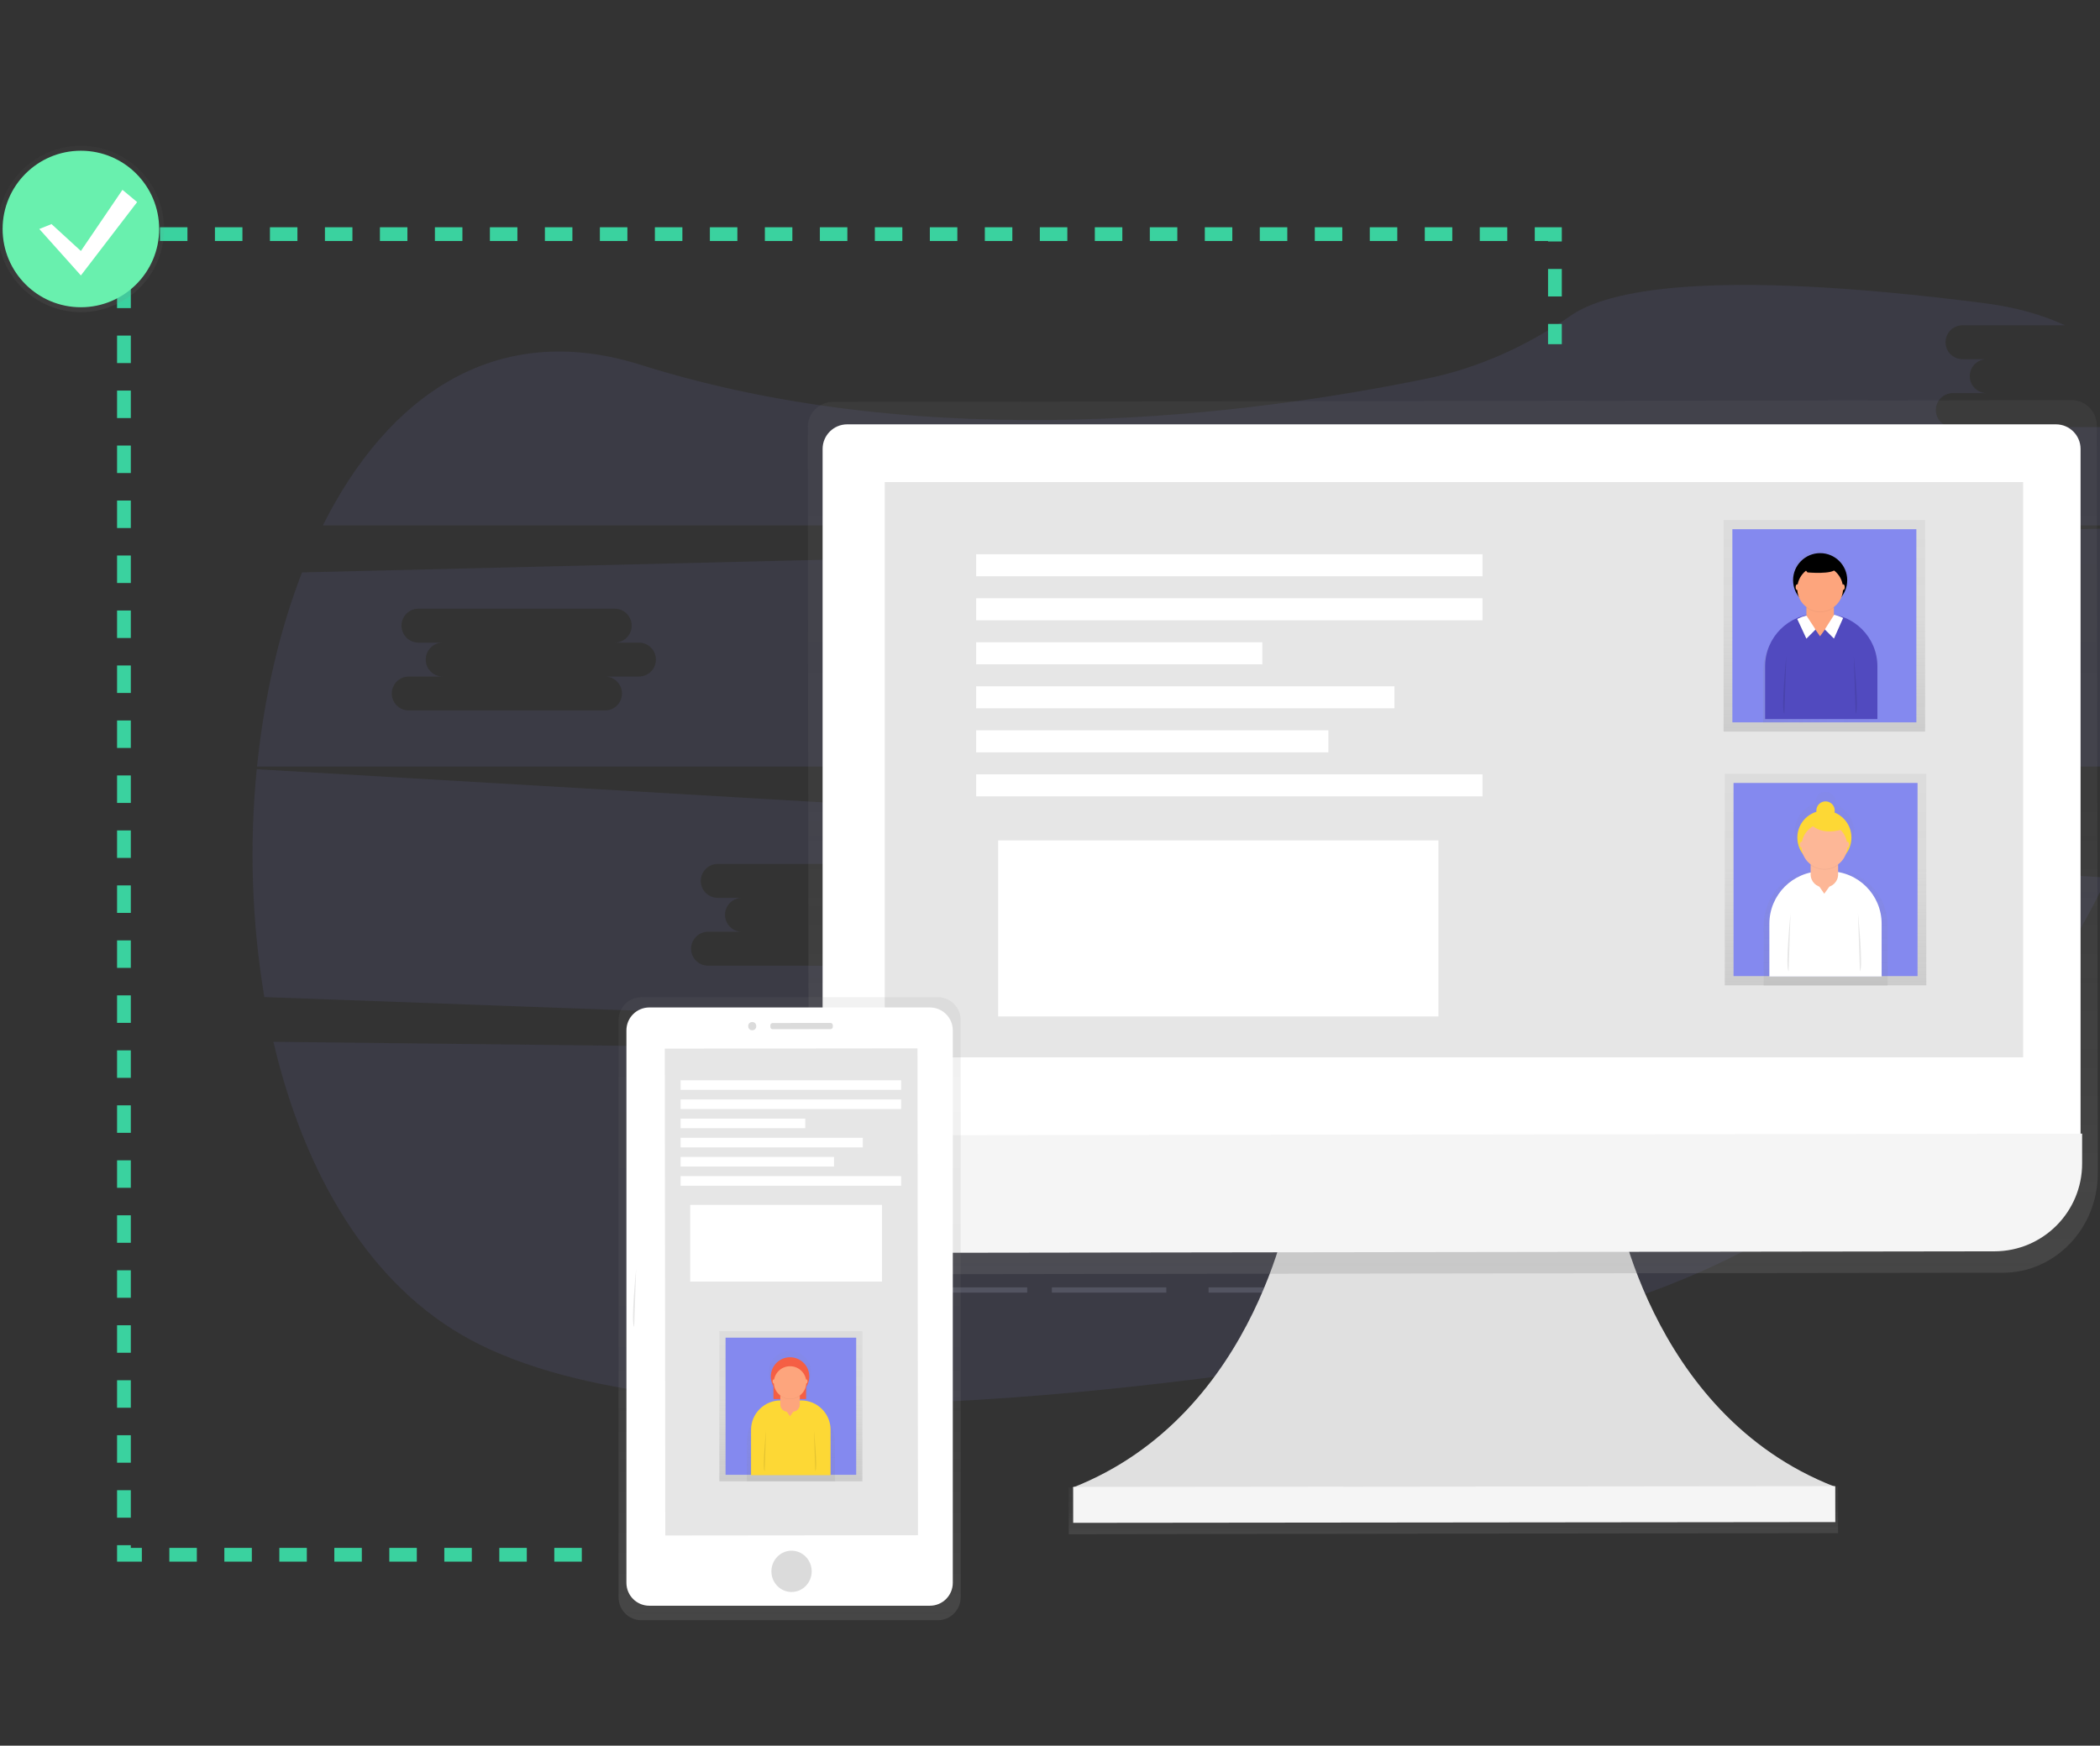 <?xml version="1.0" encoding="utf-8"?>
<!-- Generator: Adobe Illustrator 16.0.3, SVG Export Plug-In . SVG Version: 6.00 Build 0)  -->
<!DOCTYPE svg PUBLIC "-//W3C//DTD SVG 1.1//EN" "http://www.w3.org/Graphics/SVG/1.1/DTD/svg11.dtd">
<svg version="1.1" id="accd1a1b-d405-4dd1-89fa-f32239092656"
	 xmlns="http://www.w3.org/2000/svg" xmlns:xlink="http://www.w3.org/1999/xlink" x="0px" y="0px" width="916.48px" height="762px"
	 viewBox="0 0 916.48 762" enable-background="new 0 0 916.48 762" xml:space="preserve">
<rect x="0" y="0" width="916.48" height="762" fill="#333333" stroke="none"/>
<g>
	<path opacity="0.1" fill="#8489EF" enable-background="new    " d="M119.318,454.752c13.338,57.013,41.576,106.295,86.202,130.184
		c92.742,49.645,301.899,24.043,458-5.378c78.879-14.815,150.476-55.745,203.264-116.2L119.318,454.752z"/>
	<path opacity="0.1" fill="#8489EF" enable-background="new    " d="M937.896,186.408h-85.649c-4.09,0-7.403-3.314-7.403-7.403
		c0-4.089,3.313-7.404,7.403-7.404h14.806c-4.088,0-7.402-3.314-7.402-7.403s3.314-7.403,7.402-7.403l0,0H856.48
		c-4.089,0-7.403-3.314-7.403-7.403c0-4.088,3.314-7.403,7.403-7.403h44.703c-9.92-4.61-21.514-7.891-34.868-9.612
		c-121.894-15.66-165.414-5.302-180.766,5.378c-18.94,13.139-40.07,22.805-62.652,27.461
		c-75.208,15.514-215.856,34.185-343.337-5.978c-63.359-19.978-110.452,13.769-138.675,70.136h811.878
		c-1.06-16.381-4.233-31.503-10.058-44.75C941.368,185.776,939.661,186.41,937.896,186.408z"/>
	<path opacity="0.1" fill="#8489EF" enable-background="new    " d="M112.05,335.771c-3.291,33.156-2.175,66.603,3.318,99.465
		l751.984,27.499c20.934-24.079,38.509-50.883,52.249-79.68L112.05,335.771z M409.469,406.729h-14.807
		c4.089,0,7.402,3.314,7.402,7.404c0,4.088-3.313,7.402-7.402,7.402h-85.649c-4.089,0-7.403-3.314-7.403-7.402
		c0-4.09,3.314-7.404,7.403-7.404h14.806c-4.089,0-7.403-3.314-7.403-7.402c0-4.089,3.314-7.404,7.403-7.404h-10.572
		c-4.089,0-7.403-3.314-7.403-7.402c0-4.089,3.314-7.403,7.403-7.403h85.649c4.089,0,7.403,3.314,7.403,7.403
		c0,4.088-3.314,7.402-7.403,7.402l0,0h10.573c4.088,0,7.403,3.315,7.403,7.404C416.872,403.414,413.557,406.729,409.469,406.729
		L409.469,406.729z"/>
	<path opacity="0.1" fill="#8489EF" enable-background="new    " d="M952.803,229.882l-820.991,19.978
		c-9.981,25.663-16.566,54.685-19.64,84.774h826.247c5.395-17.67,9.385-35.74,11.933-54.04
		C952.811,262.906,953.794,245.81,952.803,229.882z M278.847,295.316H264.04c4.088,0,7.402,3.314,7.402,7.403
		c0,4.088-3.314,7.403-7.402,7.403h-85.649c-4.089,0-7.403-3.315-7.403-7.403c0-4.089,3.314-7.403,7.403-7.403h14.806
		c-4.089,0-7.403-3.314-7.403-7.403s3.314-7.403,7.403-7.403h-10.572c-4.089,0-7.403-3.315-7.403-7.403
		c0-4.089,3.314-7.403,7.403-7.403h85.649c4.088,0,7.403,3.314,7.403,7.403c0,4.088-3.315,7.403-7.403,7.403h10.573
		c4.089,0,7.403,3.314,7.403,7.403S282.936,295.316,278.847,295.316z"/>
	<g opacity="0.1">
		<path fill="none" stroke="#535461" stroke-width="2" stroke-miterlimit="10" d="M630.818,603.3c0,0,21.669-53.401,62.131-73.21
			c17.031-8.189,30.946-21.685,39.654-38.457c4.069-8.002,7.395-16.361,9.936-24.971"/>
		<path fill="#8489EF" d="M767.965,454.021c-4.219,5.303-26.048,13.063-26.048,13.063s2.628-23.051,6.846-28.314
			c4.542-5.047,12.315-5.457,17.362-0.916c4.618,4.155,5.411,11.103,1.848,16.191L767.965,454.021z"/>
		<path fill="#8489EF" d="M760.473,496.021c-6.424,2.158-28.951-3.212-28.951-3.212s14.714-17.888,21.138-20.048
			c6.563-1.74,13.294,2.169,15.034,8.731C769.277,487.463,766.188,493.68,760.473,496.021z"/>
		<path fill="#8489EF" d="M719.857,545.657c-6.631-1.376-23.374-17.388-23.374-17.388s21.729-8.014,28.368-6.639
			c6.541,1.822,10.365,8.602,8.542,15.143c-1.653,5.931-7.438,9.725-13.536,8.876V545.657z"/>
		<path fill="#8489EF" d="M680.67,576.3c-6.769-0.238-25.978-13.185-25.978-13.185s20.069-11.549,26.839-11.334
			c6.786-0.213,12.459,5.117,12.672,11.904c0.212,6.785-5.117,12.459-11.904,12.672C681.756,576.374,681.211,576.354,680.67,576.3z"
			/>
		<path fill="#8489EF" d="M710.544,477.803c0.869,6.724,15.537,24.641,15.537,24.641s9.658-21.053,8.798-27.775
			c-1.306-6.663-7.766-11.006-14.429-9.701C714.396,466.154,710.158,471.645,710.544,477.803z"/>
		<path fill="#8489EF" d="M665.165,514.215c2.835,6.147,22.198,18.863,22.198,18.863s2.92-22.98,0.084-29.127
			c-2.439-6.338-9.554-9.496-15.89-7.055c-6.337,2.438-9.495,9.554-7.056,15.89c0.19,0.493,0.412,0.974,0.663,1.437V514.215z"/>
		<path fill="#8489EF" d="M625.917,555.662c1.752,6.545,18.694,22.344,18.694,22.344s6.762-22.152,5.002-28.699
			c-2.189-6.427-9.174-9.861-15.602-7.672C628.18,543.621,624.719,549.617,625.917,555.662L625.917,555.662z"/>
		<path opacity="0.25" enable-background="new    " d="M767.965,454.021c-4.219,5.303-26.048,13.063-26.048,13.063
			s2.628-23.051,6.846-28.314c4.542-5.047,12.315-5.457,17.362-0.916c4.618,4.155,5.411,11.103,1.848,16.191L767.965,454.021z"/>
		<path opacity="0.25" enable-background="new    " d="M760.473,496.021c-6.424,2.158-28.951-3.212-28.951-3.212
			s14.714-17.888,21.138-20.048c6.563-1.74,13.294,2.169,15.034,8.731C769.277,487.463,766.188,493.68,760.473,496.021z"/>
		<path opacity="0.25" enable-background="new    " d="M719.857,545.657c-6.631-1.376-23.374-17.388-23.374-17.388
			s21.729-8.014,28.368-6.639c6.541,1.822,10.365,8.602,8.542,15.143c-1.653,5.931-7.438,9.725-13.536,8.876V545.657z"/>
		<path opacity="0.25" enable-background="new    " d="M680.67,576.3c-6.769-0.238-25.978-13.185-25.978-13.185
			s20.069-11.549,26.839-11.334c6.786-0.213,12.459,5.117,12.672,11.904c0.212,6.785-5.117,12.459-11.904,12.672
			C681.756,576.374,681.211,576.354,680.67,576.3z"/>
		<path opacity="0.25" enable-background="new    " d="M710.544,477.803c0.869,6.724,15.537,24.641,15.537,24.641
			s9.658-21.053,8.798-27.775c-1.306-6.663-7.766-11.006-14.429-9.701C714.396,466.154,710.158,471.645,710.544,477.803z"/>
		<path opacity="0.25" enable-background="new    " d="M665.165,514.215c2.835,6.147,22.198,18.863,22.198,18.863
			s2.92-22.98,0.084-29.127c-2.439-6.338-9.554-9.496-15.89-7.055c-6.337,2.438-9.495,9.554-7.056,15.89
			c0.19,0.493,0.412,0.974,0.663,1.437V514.215z"/>
		<path opacity="0.25" enable-background="new    " d="M625.917,555.662c1.752,6.545,18.694,22.344,18.694,22.344
			s6.762-22.152,5.002-28.699c-2.189-6.427-9.174-9.861-15.602-7.672C628.18,543.621,624.719,549.617,625.917,555.662
			L625.917,555.662z"/>
	</g>
	<g opacity="0.1">
		<path fill="none" stroke="#535461" stroke-width="2" stroke-miterlimit="10" d="M615.451,525.219c0,0,2.736-57.566,34.339-89.676
			c13.328-13.389,21.956-30.738,24.588-49.445c1.185-8.891,1.553-17.872,1.099-26.831"/>
		<path fill="#8489EF" d="M695.361,338.913c-2.22,6.4-20.246,20.946-20.246,20.946s-5.148-22.583-2.928-28.983
			c1.773-6.554,8.523-10.431,15.078-8.658c6.554,1.772,10.43,8.523,8.657,15.077C695.773,337.847,695.586,338.387,695.361,338.913z"
			/>
		<path fill="#8489EF" d="M702.185,380.989c-5.379,4.165-28.383,6.578-28.383,6.578s7.952-21.761,13.292-25.925
			c5.074-4.511,12.845-4.056,17.357,1.019c4.511,5.074,4.055,12.845-1.02,17.356C703.038,380.367,702.621,380.692,702.185,380.989z"
			/>
		<path fill="#8489EF" d="M680.325,441.32c-6.716,0.899-27.815-8.651-27.815-8.651s17.85-14.768,24.588-15.667
			c6.656-1.336,13.137,2.978,14.473,9.635c1.335,6.657-2.979,13.137-9.636,14.473c-0.521,0.104-1.049,0.176-1.579,0.211H680.325z"/>
		<path fill="#8489EF" d="M653.517,483.22c-6.47,2.021-28.883-3.842-28.883-3.842s15.09-17.573,21.56-19.593
			c6.597-1.609,13.248,2.432,14.858,9.028c1.467,6.01-1.761,12.173-7.535,14.392V483.22z"/>
		<path fill="#8489EF" d="M649.037,380.389c3.073,6.054,22.836,18.095,22.836,18.095s2.128-23.051-0.915-29.121
			c-3.429-5.86-10.959-7.831-16.819-4.401C648.797,368.087,646.612,374.696,649.037,380.389L649.037,380.389z"/>
		<path fill="#8489EF" d="M618.302,429.795c4.719,4.863,27.201,10.435,27.201,10.435s-4.864-22.644-9.582-27.507
			c-5.023-4.568-12.799-4.2-17.366,0.822c-4.168,4.583-4.275,11.549-0.253,16.258V429.795z"/>
		<path fill="#8489EF" d="M595.021,481.906c3.842,5.594,25.049,14.883,25.049,14.883s-0.968-23.143-4.794-28.736
			c-4.237-5.307-11.973-6.172-17.278-1.936c-4.755,3.797-6.017,10.5-2.969,15.766L595.021,481.906z"/>
	</g>
	<rect x="391.058" y="266.464" fill="#535461" width="5.379" height="76.068"/>
	<rect x="391.058" y="368.656" fill="#535461" width="5.379" height="43.029"/>
	<path fill="#EAEAF3" d="M499.014,203.458h34.576c1.485,0,2.689,1.204,2.689,2.689l0,0c0,1.485-1.204,2.689-2.689,2.689h-34.576
		c-1.485,0-2.689-1.204-2.689-2.689l0,0C496.324,204.662,497.528,203.458,499.014,203.458z"/>
	<circle fill="#EAEAF3" cx="550.109" cy="206.531" r="3.842"/>
	<rect x="459.059" y="561.946" fill="#535461" width="49.943" height="2.306"/>
	<rect x="527.443" y="561.946" fill="#535461" width="33.039" height="2.306"/>
	<rect x="415.262" y="561.946" fill="#535461" width="33.039" height="2.306"/>
	<rect x="579.691" y="561.946" fill="#535461" width="33.04" height="2.306"/>
</g>
<title>real-time sync</title>
<path fill="#E0E0E0" d="M704.47,520.786c0,0,14,96.19,96.19,128.14l-166.3,0.23l-166.301,0.23
	c82.061-32.181,95.851-128.41,95.851-128.41L704.47,520.786z"/>
<linearGradient id="SVGID_1_" gradientUnits="userSpaceOnUse" x1="681.622" y1="28.43" x2="681.622" y2="48.749" gradientTransform="matrix(1 -0.001 -0.001 -1 -47.279 698.842)">
	<stop  offset="0" style="stop-color:#808080;stop-opacity:0.25"/>
	<stop  offset="0.54" style="stop-color:#808080;stop-opacity:0.12"/>
	<stop  offset="1" style="stop-color:#808080;stop-opacity:0.1"/>
</linearGradient>
<polygon fill="url(#SVGID_1_)" points="466.404,649.376 802.144,648.907 802.172,669.227 466.433,669.695 "/>
<rect x="468.095" y="649.141" transform="matrix(-1 0.001 -0.001 -1 1269.706 1313.076)" fill="#F5F5F5" width="332.6" height="15.68"/>
<linearGradient id="SVGID_2_" gradientUnits="userSpaceOnUse" x1="682.403" y1="144.41" x2="682.403" y2="512.04" gradientTransform="matrix(1 0 0 -1.04 -48.39 709.389)">
	<stop  offset="0" style="stop-color:#808080;stop-opacity:0.25"/>
	<stop  offset="0.54" style="stop-color:#808080;stop-opacity:0.12"/>
	<stop  offset="1" style="stop-color:#808080;stop-opacity:0.1"/>
</linearGradient>
<path fill="url(#SVGID_2_)" d="M904.24,174.656l-540.9,0.75c-6.127,0.147-10.976,5.233-10.83,11.36l0.42,315.581v10.51
	c0,24,18.63,43.39,41.551,43.359l479.609-0.659c22.91,0,41.46-19.49,41.43-43.471v-10.5l-0.42-315.58
	c0.14-6.129-4.716-11.21-10.844-11.35C904.25,174.656,904.245,174.656,904.24,174.656z"/>
<path fill="#FFFFFF" d="M369.76,185.226h527.49c5.938,0,10.75,4.813,10.75,10.75l0,0v300.32l0,0H359l0,0v-300.32
	c0-5.937,4.813-10.75,10.75-10.75C369.753,185.226,369.757,185.226,369.76,185.226z"/>
<path fill="#F5F5F5" d="M870.41,546.216l-472.36,0.65c-21.163,0.027-38.342-17.106-38.37-38.27l0,0v-13l549-0.761v13
	c0.033,21.164-17.096,38.348-38.26,38.38C870.417,546.216,870.413,546.216,870.41,546.216z"/>
<rect x="386.12" y="210.426" fill="#E6E6E6" width="496.81" height="251.12"/>
<linearGradient id="SVGID_3_" gradientUnits="userSpaceOnUse" x1="702.189" y1="447.674" x2="702.189" y2="540.014" gradientTransform="matrix(1 0 0 -1 94 767)">
	<stop  offset="0" style="stop-color:#808080;stop-opacity:0.25"/>
	<stop  offset="0.54" style="stop-color:#808080;stop-opacity:0.12"/>
	<stop  offset="1" style="stop-color:#808080;stop-opacity:0.1"/>
</linearGradient>
<rect x="752.22" y="226.986" fill="url(#SVGID_3_)" width="87.94" height="92.34"/>
<rect x="756.04" y="231.006" fill="#8489EF" width="80.3" height="84.31"/>
<g opacity="0.5">
	
		<linearGradient id="SVGID_4_" gradientUnits="userSpaceOnUse" x1="817.2" y1="420.316" x2="868" y2="420.316" gradientTransform="matrix(1 0 0 -1 -47.76 698)">
		<stop  offset="0" style="stop-color:#808080;stop-opacity:0.25"/>
		<stop  offset="0.54" style="stop-color:#808080;stop-opacity:0.12"/>
		<stop  offset="1" style="stop-color:#808080;stop-opacity:0.1"/>
	</linearGradient>
	<path fill="url(#SVGID_4_)" d="M801.68,268.496l-1-0.36l-0.06,0.09h-0.061v-2.72c0.001-0.335-0.026-0.669-0.079-1
		c1.619-1.192,2.859-2.828,3.569-4.71c4.14-5.366,3.146-13.071-2.22-17.21s-13.07-3.145-17.21,2.22
		c-3.407,4.416-3.407,10.574,0,14.99c0.71,1.882,1.95,3.518,3.57,4.71c-0.054,0.331-0.08,0.665-0.08,1v3l0,0
		c-11.029,3.045-18.669,13.078-18.67,24.52v22.31h50.8v-22.34C820.243,281.593,812.658,271.58,801.68,268.496z"/>
</g>
<path fill="#514ABF" d="M793.3,267.946h3.101c12.663,0,22.93,10.266,22.93,22.93l0,0v23l0,0h-49l0,0v-23
	c0-12.664,10.266-22.93,22.93-22.93C793.273,267.946,793.287,267.946,793.3,267.946z"/>
<path fill="#FDA57D" d="M793.98,259.956h0.75c3.104,0,5.619,2.517,5.619,5.62v3.75c0,3.104-2.516,5.62-5.619,5.62h-0.75
	c-3.104,0-5.62-2.516-5.62-5.62v-3.75C788.36,262.473,790.876,259.956,793.98,259.956z"/>
<polygon opacity="0.05" enable-background="new    " points="784.2,270.596 788.22,279.216 792.21,275.226 788.22,269.096 "/>
<path fill="#FFFFFF" d="M784.34,270.176l4,8.62l4-4l-4-6.12l-1.84,0.56c-0.181,0.056-0.357,0.123-0.53,0.2L784.34,270.176z"/>
<polygon opacity="0.05" enable-background="new    " points="804.52,270.176 800.49,279.216 796.49,275.226 800.6,268.776 "/>
<path fill="#FFFFFF" d="M804.38,269.756l-4,9l-4-4l4.11-6.45l0.75,0.22c0.813,0.232,1.612,0.516,2.39,0.85L804.38,269.756z"/>
<polygon fill="#FDA57D" points="792.05,274.486 794.29,277.746 796.65,274.486 "/>
<path opacity="0.1" enable-background="new    " d="M779.57,286.296c0,0-2.38,23.69-0.84,25.23"/>
<path opacity="0.1" enable-background="new    " d="M809.01,286.296c0,0,2.38,23.69,0.84,25.23"/>
<path opacity="0.05" enable-background="new    " d="M794.35,267.226c2.13,0,4.204-0.679,5.92-1.94
	c-0.466-2.908-2.975-5.048-5.92-5.05l0,0c-2.945,0.002-5.453,2.142-5.92,5.05C790.146,266.547,792.221,267.227,794.35,267.226z"/>
<circle cx="794.35" cy="253.256" r="11.81"/>
<circle fill="#FDA57D" cx="794.35" cy="256.956" r="9.99"/>
<path opacity="0.05" enable-background="new    " d="M786.3,247.056l2.521,3.08c0,0,11.069,1,12.33-1.54
	c1.26-2.54-7.29-4.35-7.29-4.35L786.3,247.056z"/>
<path d="M786.3,246.776l2.521,3.08c0,0,11.069,1,12.33-1.54c1.26-2.54-7.29-4.35-7.29-4.35L786.3,246.776z"/>
<ellipse fill="#FDA57D" cx="784.34" cy="256.306" rx="0.7" ry="1.26"/>
<ellipse fill="#FDA57D" cx="804.38" cy="256.306" rx="0.7" ry="1.26"/>
<linearGradient id="SVGID_5_" gradientUnits="userSpaceOnUse" x1="702.7" y1="336.904" x2="702.7" y2="429.244" gradientTransform="matrix(1 0 0 -1 94 767)">
	<stop  offset="0" style="stop-color:#808080;stop-opacity:0.25"/>
	<stop  offset="0.54" style="stop-color:#808080;stop-opacity:0.12"/>
	<stop  offset="1" style="stop-color:#808080;stop-opacity:0.1"/>
</linearGradient>
<rect x="752.73" y="337.756" fill="url(#SVGID_5_)" width="87.939" height="92.339"/>
<rect x="756.55" y="341.766" fill="#8489EF" width="80.3" height="84.31"/>
<g opacity="0.5">
	
		<linearGradient id="SVGID_6_" gradientUnits="userSpaceOnUse" x1="844.519" y1="267.744" x2="844.519" y2="352.29" gradientTransform="matrix(1 0 0 -1 -47.76 698)">
		<stop  offset="0" style="stop-color:#808080;stop-opacity:0.25"/>
		<stop  offset="0.54" style="stop-color:#808080;stop-opacity:0.12"/>
		<stop  offset="1" style="stop-color:#808080;stop-opacity:0.1"/>
	</linearGradient>
	<path fill="url(#SVGID_6_)" d="M802.77,379.756v-3.1c0-0.15,0-0.31,0-0.46c1.701-1.273,2.999-3.009,3.74-5
		c4.401-5.708,3.342-13.902-2.365-18.303c-0.943-0.727-1.98-1.321-3.085-1.767c0.539-2.393-0.963-4.769-3.355-5.307
		c-2.393-0.539-4.769,0.963-5.307,3.355c-0.117,0.519-0.14,1.055-0.067,1.582c-6.889,2.12-10.755,9.422-8.635,16.311
		c0.461,1.498,1.188,2.899,2.145,4.139c0.741,1.991,2.039,3.727,3.74,5c0,0.15,0,0.3,0,0.46v3.28
		c-11.517,2.208-19.85,12.273-19.87,24v26.31h54.1v-26.27C823.807,391.798,814.837,381.469,802.77,379.756z"/>
</g>
<path fill="#FFFFFF" d="M795.15,380.316h3.1c12.664,0,22.93,10.266,22.93,22.93v23l0,0h-49l0,0v-23
	c0-12.664,10.267-22.93,22.931-22.93H795.15z"/>
<path fill="#FDB797" d="M795.82,372.326h0.75c3.104,0,5.62,2.516,5.62,5.62v3.75c0,3.104-2.517,5.62-5.62,5.62h-0.75
	c-3.104,0-5.62-2.516-5.62-5.62v-3.75C790.2,374.842,792.716,372.326,795.82,372.326z"/>
<polygon fill="#FDB797" points="793.9,386.856 796.14,390.116 798.49,386.856 "/>
<path opacity="0.1" enable-background="new    " d="M781.42,398.656c0,0-2.38,23.689-0.84,25.23"/>
<path opacity="0.1" enable-background="new    " d="M810.86,398.656c0,0,2.38,23.689,0.84,25.23"/>
<path opacity="0.05" enable-background="new    " d="M796.24,379.596c2.129,0,4.203-0.679,5.92-1.94
	c-0.467-2.908-2.975-5.048-5.92-5.05l0,0c-2.976-0.038-5.529,2.111-6,5.05C791.979,378.933,794.083,379.614,796.24,379.596z"/>
<circle fill="#FDD835" cx="796.2" cy="365.626" r="11.81"/>
<circle fill="#FDB797" cx="796.2" cy="369.326" r="9.99"/>
<ellipse fill="#FDB797" cx="786.18" cy="368.676" rx="0.7" ry="1.26"/>
<ellipse fill="#FDB797" cx="806.23" cy="368.676" rx="0.699" ry="1.26"/>
<circle fill="#FDD835" cx="796.7" cy="353.816" r="4.01"/>
<path fill="#FDD835" d="M788.67,357.826c0,0,4,8,16.061,4l-4-4H788.67z"/>
<rect x="426.01" y="241.937" fill="#FFFFFF" width="220.98" height="9.61"/>
<rect x="426.01" y="261.146" fill="#FFFFFF" width="220.98" height="9.61"/>
<rect x="426.01" y="280.366" fill="#FFFFFF" width="124.9" height="9.61"/>
<rect x="426.01" y="299.576" fill="#FFFFFF" width="182.55" height="9.61"/>
<rect x="426.01" y="318.796" fill="#FFFFFF" width="153.721" height="9.61"/>
<rect x="426.01" y="338.006" fill="#FFFFFF" width="220.98" height="9.61"/>
<rect x="435.62" y="366.836" fill="#FFFFFF" width="192.149" height="76.86"/>
<polyline fill="none" stroke="#3AD29F" stroke-width="6" stroke-miterlimit="10" stroke-dasharray="12" points="253.907,678.671 
	54.09,678.671 54.09,102.201 678.6,102.201 678.6,150.241 "/>
<g opacity="0.5">
	
		<linearGradient id="SVGID_7_" gradientUnits="userSpaceOnUse" x1="-58.7" y1="630.743" x2="-58.7" y2="703.344" gradientTransform="matrix(1 0 0 -1 94 767)">
		<stop  offset="0" style="stop-color:#808080;stop-opacity:0.25"/>
		<stop  offset="0.54" style="stop-color:#808080;stop-opacity:0.12"/>
		<stop  offset="1" style="stop-color:#808080;stop-opacity:0.1"/>
	</linearGradient>
	<circle fill="url(#SVGID_7_)" cx="35.3" cy="99.956" r="36.3"/>
</g>
<circle fill="#69F0AE" cx="35.3" cy="99.956" r="34.16"/>
<polygon fill="#FFFFFF" points="22.49,97.816 35.3,109.556 53.44,82.866 59.85,88.206 35.3,120.236 17.15,99.956 "/>
<linearGradient id="SVGID_8_" gradientUnits="userSpaceOnUse" x1="392.97" y1="-7.027" x2="392.97" y2="260.432" gradientTransform="matrix(1 0 0 -1.02 -48.37 701.81)">
	<stop  offset="0" style="stop-color:#808080;stop-opacity:0.25"/>
	<stop  offset="0.54" style="stop-color:#808080;stop-opacity:0.12"/>
	<stop  offset="1" style="stop-color:#808080;stop-opacity:0.1"/>
</linearGradient>
<path fill="url(#SVGID_8_)" d="M279.94,435.295h129.32c5.523,0,10,4.477,10,10v251.94c0,5.522-4.477,10-10,10H279.94
	c-5.523,0-10-4.478-10-10v-251.94C269.94,439.771,274.417,435.295,279.94,435.295z"/>
<path fill="#FFFFFF" d="M283.38,439.765h122.44c5.523,0,10,4.478,10,10v241.15c0,5.522-4.477,10-10,10H283.38
	c-5.523,0-10-4.478-10-10v-241.15C273.38,444.242,277.857,439.765,283.38,439.765z"/>
<rect x="290.013" y="457.815" transform="matrix(-1 0.001 -0.001 -1 691.095 1127.667)" fill="#E6E6E6" width="110.28" height="212.52"/>
<ellipse transform="matrix(-0.001 -1 1 -0.001 -339.854 1031.904)" fill="#DBDBDB" cx="345.313" cy="685.645" rx="9.01" ry="8.79"/>
<ellipse fill="#DBDBDB" cx="328.291" cy="447.919" rx="1.76" ry="1.8"/>
<path fill="#DBDBDB" d="M337.199,446.557l25.26-0.035c0.552-0.002,1,0.445,1.001,0.998l0.001,0.699c0,0.553-0.446,1.002-0.999,1.002
	l-25.26,0.035c-0.552,0.001-1-0.446-1.001-0.998l-0.001-0.7C336.2,447.006,336.646,446.557,337.199,446.557z"/>
<linearGradient id="SVGID_9_" gradientUnits="userSpaceOnUse" x1="251.15" y1="120.385" x2="251.15" y2="185.945" gradientTransform="matrix(1 0 0 -1 94 767)">
	<stop  offset="0" style="stop-color:#808080;stop-opacity:0.25"/>
	<stop  offset="0.54" style="stop-color:#808080;stop-opacity:0.12"/>
	<stop  offset="1" style="stop-color:#808080;stop-opacity:0.1"/>
</linearGradient>
<rect x="313.93" y="581.055" fill="url(#SVGID_9_)" width="62.44" height="65.561"/>
<rect x="316.65" y="583.904" fill="#8489EF" width="57.01" height="59.86"/>
<g opacity="0.5">
	
		<linearGradient id="SVGID_10_" gradientUnits="userSpaceOnUse" x1="392.925" y1="51.385" x2="392.925" y2="108.255" gradientTransform="matrix(1 0 0 -1 -47.76 698)">
		<stop  offset="0" style="stop-color:#808080;stop-opacity:0.25"/>
		<stop  offset="0.54" style="stop-color:#808080;stop-opacity:0.12"/>
		<stop  offset="1" style="stop-color:#808080;stop-opacity:0.1"/>
	</linearGradient>
	<path fill="url(#SVGID_10_)" d="M349.47,611.035v-1.131h3v-5.789c2.816-4.275,1.633-10.025-2.643-12.841
		c-4.275-2.816-10.024-1.634-12.84,2.643c-1.938,2.94-2.041,6.726-0.267,9.769v6.219h3.31v1.33
		c-8.333,2.299-14.106,9.877-14.11,18.521v16.86h38.49v-16.86C364.406,620.794,358.207,613.027,349.47,611.035z"/>
</g>
<rect x="337.55" y="599.295" fill="#F55F44" width="14.25" height="11.4"/>
<path fill="#FDD835" d="M340.63,611.295h9c7.103,0,12.86,5.758,12.86,12.859v19.78l0,0h-34.72l0,0v-19.8
	C327.781,617.041,333.536,611.295,340.63,611.295z"/>
<path fill="#FDA57D" d="M343.69,605.595h2.21c1.74,0,3.15,1.411,3.15,3.15v4.34c0,1.739-1.41,3.149-3.15,3.149h-2.21
	c-1.74,0-3.15-1.41-3.15-3.149v-4.34C340.541,607.006,341.951,605.595,343.69,605.595z"/>
<polygon fill="#FDA57D" points="343.17,615.915 344.76,618.234 346.43,615.915 "/>
<path opacity="0.1" enable-background="new    " d="M334.311,624.295c0,0-1.69,16.82-0.6,17.91"/>
<path opacity="0.1" enable-background="new    " d="M355.21,624.295c0,0,1.69,16.82,0.6,17.91"/>
<path opacity="0.05" enable-background="new    " d="M344.8,610.766c1.512,0.001,2.984-0.482,4.2-1.381
	c-0.329-2.065-2.108-3.586-4.2-3.59l0,0c-2.091,0.004-3.871,1.524-4.2,3.59C341.816,610.283,343.289,610.767,344.8,610.766z"/>
<circle fill="#F55F44" cx="344.8" cy="600.845" r="8.39"/>
<circle fill="#FDA57D" cx="344.8" cy="603.465" r="7.09"/>
<ellipse fill="#FDA57D" cx="337.69" cy="603.005" rx="0.5" ry="0.899"/>
<ellipse fill="#FDA57D" cx="351.92" cy="603.005" rx="0.5" ry="0.899"/>
<rect x="297.03" y="471.555" fill="#FFFFFF" width="96.24" height="4.18"/>
<rect x="297.03" y="479.915" fill="#FFFFFF" width="96.24" height="4.18"/>
<rect x="297.03" y="488.285" fill="#FFFFFF" width="54.4" height="4.18"/>
<rect x="297.03" y="496.654" fill="#FFFFFF" width="79.5" height="4.181"/>
<rect x="297.03" y="505.025" fill="#FFFFFF" width="66.95" height="4.18"/>
<rect x="297.03" y="513.395" fill="#FFFFFF" width="96.24" height="4.181"/>
<rect x="301.22" y="525.945" fill="#FFFFFF" width="83.69" height="33.47"/>
<path opacity="0.1" enable-background="new    " d="M277.61,553.976c0,0-2.38,23.689-0.84,25.229"/>
<title>android</title>
</svg>
